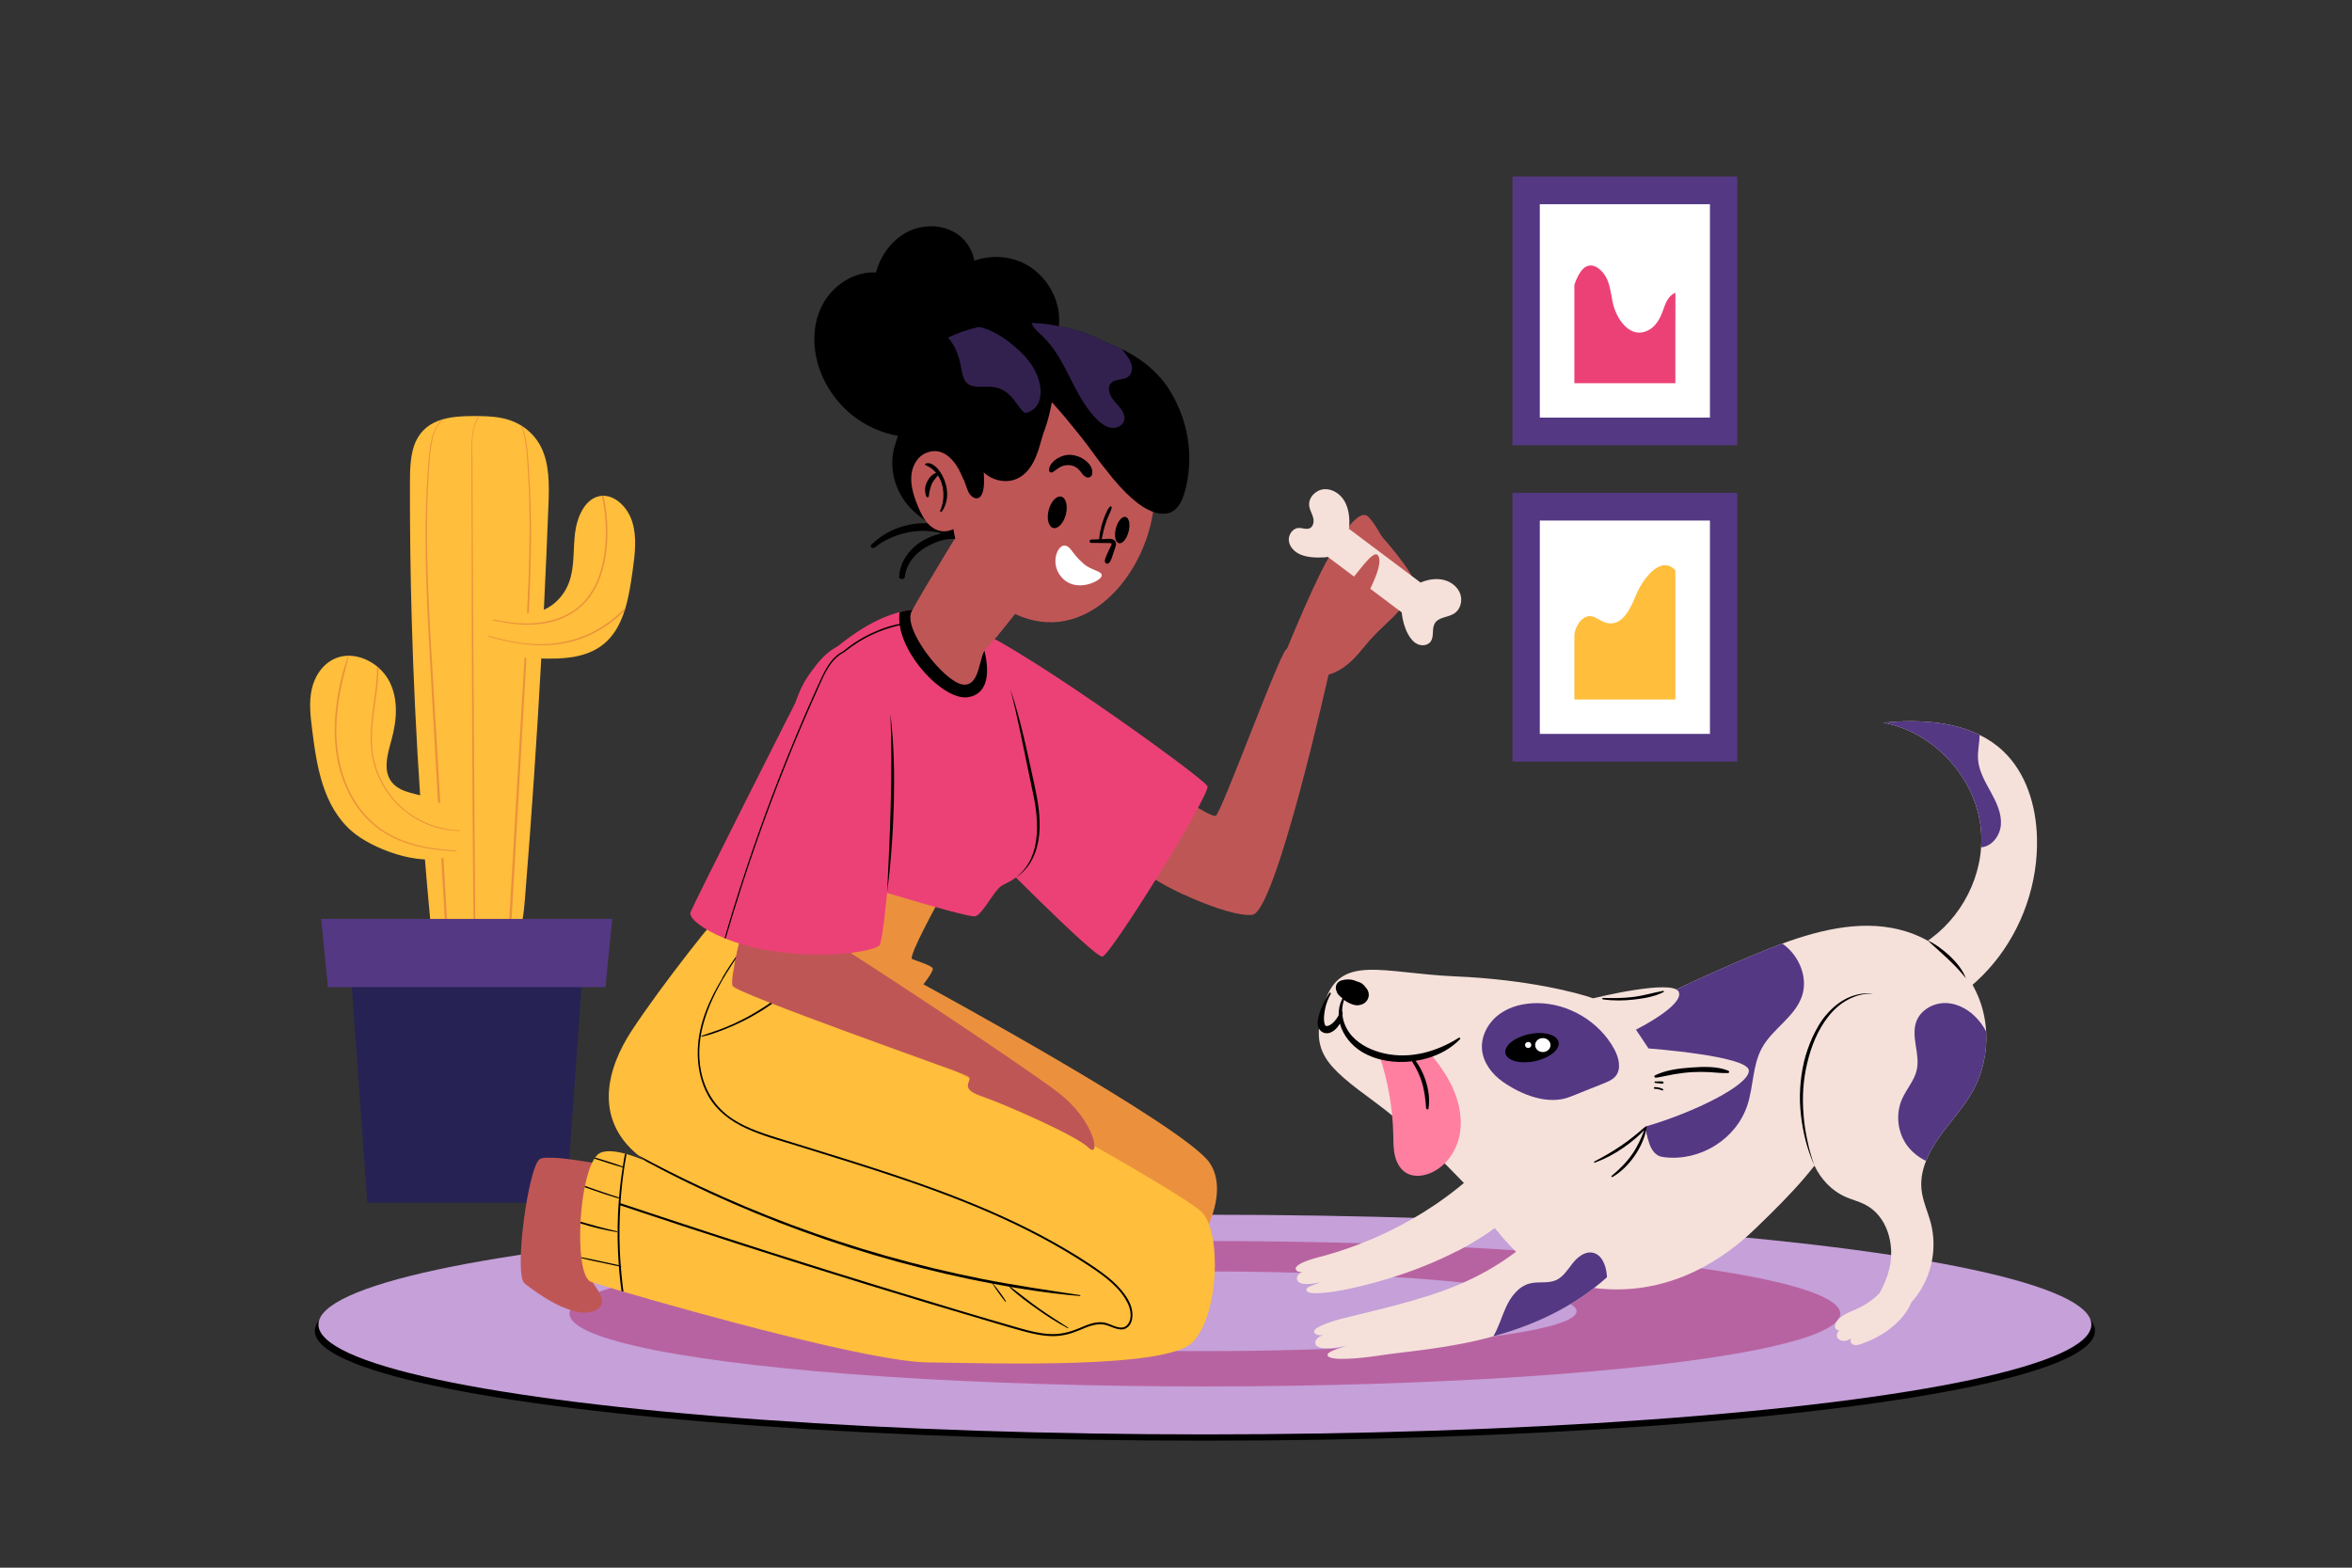 <?xml version="1.0" encoding="utf-8"?>
<!-- Generator: Adobe Illustrator 27.5.0, SVG Export Plug-In . SVG Version: 6.00 Build 0)  -->
<svg version="1.1" xmlns="http://www.w3.org/2000/svg" xmlns:xlink="http://www.w3.org/1999/xlink" x="0px" y="0px"
	 viewBox="0 0 750 500" style="enable-background:new 0 0 750 500;" xml:space="preserve">
<rect x="0" y="0" width="750" height="500" fill="#333333" stroke="none"/>
<g id="BACKGROUND">
</g>
<g id="OBJECTS">
	<g>
		<ellipse cx="384.217" cy="424.457" rx="283.828" ry="35.03"/>
		<ellipse style="fill:#C5A0D9;" cx="384.217" cy="422.457" rx="282.673" ry="35.03"/>
		<ellipse style="fill:#B863A1;" cx="384.217" cy="419.004" rx="202.606" ry="23.189"/>
		<ellipse style="fill:#C5A0D9;" cx="384.217" cy="418.222" rx="118.533" ry="12.706"/>
	</g>
	<g>
		<g>
			<rect x="482.29" y="56.295" style="fill:#543884;" width="71.693" height="85.732"/>
			<rect x="491.011" y="65.138" style="fill:#FFFFFF;" width="54.252" height="68.045"/>
			<path style="fill:#EC4176;" d="M533.958,93.501c-1.035,0.48-1.834,1.401-2.392,2.406c-0.61,1.099-0.976,2.313-1.417,3.49
				c-0.882,2.349-2.207,4.708-4.426,5.88c-6.035,3.188-10.434-3.819-11.461-8.795c-0.486-2.355-0.742-4.782-1.634-7.015
				c-1.424-3.563-5.558-7.07-8.528-2.898c-0.911,1.28-1.549,2.765-2.067,4.276v31.374h32.211c0-9.614-0.022-19.228,0.012-28.842
				C534.153,93.415,534.054,93.456,533.958,93.501z"/>
		</g>
		<g>
			<rect x="482.29" y="157.179" style="fill:#543884;" width="71.693" height="85.732"/>
			<rect x="491.011" y="166.023" style="fill:#FFFFFF;" width="54.252" height="68.045"/>
			<path style="fill:#FFBE3B;" d="M533.994,181.652c-4.936-4.775-10.654,4.158-12.131,7.72c-1.79,4.316-4.614,11.488-10.679,8.91
				c-1.468-0.624-2.789-1.841-4.383-1.771c-2.671,0.118-4.77,3.837-4.77,6.244c0,0.001,0,20.35,0,20.35h32.211V181.91
				C534.16,181.825,534.081,181.736,533.994,181.652z"/>
		</g>
	</g>
	<g>
		<g>
			<path style="fill:#FFBE3B;" d="M174.898,160.88c-0.41,10.69-0.88,21.37-1.4,32.05c-0.27,5.42-0.55,10.84-0.85,16.25
				c-1.41,25.85-3.16,51.64-5.24,77.35c-0.17,2.15-0.39,4.39-0.74,6.56c-0.69,4.37-1.88,8.49-4.22,11.19
				c-0.22,0.26-0.46,0.51-0.71,0.74c-0.38,0.36-0.78,0.68-1.21,0.96c-1.81,1.2-5.25,1.84-8.88,1.8c-0.16,0-0.33-0.01-0.5-0.01
				c-2.76-0.08-5.59-0.54-7.86-1.45c-0.24-0.09-0.47-0.19-0.69-0.29c-1-0.46-1.86-1.02-2.52-1.67c-2.66-2.61-2.63-7.43-2.92-11.27
				c-0.02-0.26-0.04-0.51-0.06-0.75c-0.57-6.07-1.11-12.16-1.6-18.23c-0.03-0.3-0.06-0.59-0.08-0.89
				c-0.53-6.52-1.01-13.05-1.45-19.57c-1.27-18.8-2.16-37.61-2.69-56.39c-0.41-14.38-0.59-28.74-0.56-43.08
				c0.01-4.71,0.1-9.65,1.94-13.53c1.76-3.7,4.67-5.7,8.02-6.76c0.16-0.05,0.3-0.1,0.46-0.14h0.01c3.1-0.9,6.53-1.05,9.72-1.05
				c0.59,0,1.17,0,1.76,0.01h0.31c3.23,0.04,6.47,0.24,9.64,1.31c1.17,0.4,2.34,0.93,3.45,1.6c0.11,0.06,0.22,0.13,0.33,0.2
				c2.43,1.53,4.61,3.72,6.1,6.63C175.247,147.89,175.138,154.64,174.898,160.88z"/>
			<g>
				<path style="fill:#EB913D;" d="M151.638,305.53c0,0.75,0.01,1.5,0.01,2.25c-0.16,0-0.33-0.01-0.5-0.01
					c-0.06-4.89-0.11-9.79-0.16-14.68c-0.04-4.22-0.08-8.45-0.12-12.67c-0.13-13.24-0.21-26.47-0.27-39.71
					c-0.06-13.24-0.11-26.48-0.15-39.72c-0.03-13.17-0.05-26.34-0.06-39.51c-0.01-6.58-0.08-13.16,0-19.73
					c0.03-2.99,0.49-6.62,2.24-9.04h0.31c-0.9,1.18-1.51,2.65-1.84,4.13c-0.76,3.42-0.44,7.13-0.43,10.62
					c0.02,7.27,0.04,14.53,0.07,21.8c0.04,9.94,0.09,19.89,0.15,29.83v0.01c0.01,0.95,0.01,1.9,0.02,2.85v0.01
					c0.09,15.06,0.2,30.12,0.3,45.17c0.09,12.98,0.19,25.96,0.28,38.94c0.02,2.34,0.04,4.68,0.06,7.02
					C151.578,297.23,151.608,301.38,151.638,305.53z"/>
				<path style="fill:#EB913D;" d="M168.678,194.45c-0.12,2.5-0.25,5-0.38,7.5c-0.13,2.38-0.25,4.75-0.39,7.13
					c-0.63,11.57-1.3,23.13-1.96,34.69c-0.79,13.9-1.57,27.79-2.38,41.68c-0.15,2.55-0.3,5.1-0.45,7.64
					c-0.23,3.73-0.45,7.46-0.67,11.19c-0.22,0.26-0.46,0.51-0.71,0.74c0.21-3.98,0.44-7.96,0.67-11.93
					c0.22-3.86,0.44-7.71,0.66-11.57c0.76-13.57,1.57-27.13,2.37-40.7c0.61-10.59,1.27-21.17,1.87-31.75
					c0.18-3.03,0.35-6.05,0.51-9.07c0.1-1.82,0.2-3.65,0.29-5.47c0.58-11.65,0.96-23.33,0.65-35c-0.09-3.39-0.24-6.77-0.46-10.15
					c-0.2-3.12-0.36-6.29-0.93-9.36c-0.29-1.5-0.7-3.02-1.34-4.4c0.11,0.06,0.22,0.13,0.33,0.2c0.7,1.57,1.17,3.28,1.44,4.93
					c0.5,3.03,0.68,6.14,0.88,9.22c0.23,3.44,0.39,6.89,0.5,10.34C169.518,171.7,169.208,183.08,168.678,194.45z"/>
				<path style="fill:#EB913D;" d="M143.288,306.32c-0.24-0.09-0.47-0.19-0.69-0.29c-0.26-4.31-0.52-8.63-0.77-12.94
					c-0.12-2.11-0.25-4.21-0.37-6.32c-0.26-4.34-0.51-8.67-0.76-13.01c-0.34-6-0.68-11.99-1.03-17.99l-0.6-10.68
					c-0.79-13.94-1.61-27.88-2.35-41.82c-0.73-13.87-1.29-27.76-0.87-41.65c0.1-3.45,0.26-6.89,0.49-10.34
					c0.21-3.07,0.38-6.18,0.88-9.22c0.48-2.91,1.56-6,3.46-8.17c0.16-0.05,0.3-0.1,0.46-0.14c-1.98,1.98-2.96,4.8-3.48,7.58
					c-0.58,3.08-0.73,6.25-0.94,9.37c-0.22,3.38-0.37,6.76-0.46,10.14c-0.35,13.5,0.2,27,0.94,40.48
					c0.75,13.61,1.6,27.21,2.39,40.82c0.27,4.71,0.55,9.43,0.83,14.15c0.34,5.76,0.67,11.53,1,17.3c0.18,3.08,0.36,6.17,0.53,9.25
					c0.19,3.42,0.39,6.83,0.58,10.25C142.788,297.5,143.048,301.91,143.288,306.32z"/>
			</g>
			<g>
				<path style="fill:#FFBE3B;" d="M145.698,271.25c-0.08,0.08-0.16,0.17-0.24,0.24c-0.76,0.77-1.82,1.4-3.21,1.86
					c-8.76,2.88-23.59-2.61-30.05-8.23c-9.22-8-11.22-20.74-12.66-32.4c-0.54-4.31-1.07-8.72-0.12-12.95
					c0.95-4.23,3.66-8.34,7.92-9.94c4.34-1.64,9.28-0.21,12.91,2.73c0.15,0.13,0.3,0.25,0.44,0.38c1.42,1.24,2.61,2.71,3.44,4.32
					c2.99,5.76,2.4,12.56,0.71,18.72c-1.26,4.61-2.92,10.04,0.32,13.75c2.9,3.33,8.18,3.37,12.42,4.97c3.72,1.4,7.83,5.85,9.1,10.14
					c0.03,0.07,0.05,0.14,0.06,0.21C147.378,267.34,147.188,269.57,145.698,271.25z"/>
				<path style="fill:#EB913D;" d="M145.698,271.25c-0.08,0.08-0.16,0.17-0.24,0.24c-4.12-0.15-8.23-0.57-12.24-1.54
					c-5.62-1.36-10.97-3.85-15.21-7.83c-4.09-3.83-7.03-8.78-8.86-14.05c-2.05-5.9-2.68-12.17-2.33-18.38
					c0.39-6.86,1.81-13.85,4.13-20.31c0.05-0.13,0.24-0.08,0.2,0.05c-0.92,3.71-1.94,7.38-2.65,11.14
					c-0.72,3.78-1.18,7.63-1.25,11.49c-0.2,11.42,3.46,23.52,12.53,31.02C127.018,269.07,136.448,270.82,145.698,271.25z"/>
				<path style="fill:#EB913D;" d="M146.738,265.05c-3.58-0.06-7.15-0.77-10.48-2.12c-9-3.62-15.7-11.88-17.53-21.4
					c-1.05-5.46-0.38-11.04,0.36-16.5c0.4-2.88,0.81-5.77,1.03-8.68c0.1-1.27,0.14-2.53,0.13-3.79c0.15,0.13,0.3,0.25,0.44,0.38
					c0,1.3-0.07,2.59-0.17,3.87c-0.25,3.05-0.72,6.09-1.14,9.13c-0.74,5.44-1.32,11.02-0.1,16.44c1.05,4.63,3.26,8.98,6.36,12.57
					c5.28,6.12,13.06,9.65,21.04,9.89C146.708,264.91,146.728,264.98,146.738,265.05z"/>
			</g>
			<g>
				<path style="fill:#FFBE3B;" d="M201.728,182.07c-0.53,3.87-1.15,7.9-2.24,11.64c-0.1,0.34-0.2,0.67-0.3,1
					c-1.2,3.73-2.92,7.14-5.6,9.74c-5.95,5.79-14.7,5.81-22.64,5.53c-4.53-0.17-10.12-0.35-13.54-4.24
					c-0.78-0.88-1.33-1.79-1.64-2.67c-0.04-0.11-0.08-0.21-0.11-0.32c-0.56-1.84-0.11-3.59,1.37-4.94c0.1-0.09,0.2-0.17,0.3-0.25
					c0.34-0.28,0.72-0.54,1.14-0.77c4.12-2.25,8.75-0.57,13.03-1.66c4.48-1.13,8.35-4.84,10.03-9.6c1.7-4.8,1.22-10.18,1.81-15.3
					c0.6-5.12,2.94-10.72,7.44-11.9c0.38-0.1,0.77-0.17,1.15-0.2c0.17,0,0.34-0.01,0.5-0.01c4.01,0.03,7.79,3.86,9.17,8.27
					C203.168,171.39,202.458,176.86,201.728,182.07z"/>
				<path style="fill:#EB913D;" d="M193.688,169.37c0.02,5.42-0.7,11.01-2.8,16.03c-1.98,4.71-5.29,8.63-9.86,10.97
					c-7.55,3.87-15.94,3.27-24,1.44c0.1-0.09,0.2-0.17,0.3-0.25c3.44,0.76,6.92,1.28,10.46,1.3c5.04,0.02,10.23-1.06,14.55-3.75
					c4.4-2.76,7.29-7.13,8.89-12.01c1.69-5.12,2.15-10.66,1.91-16.02c-0.14-3.03-0.55-6.01-1.21-8.95c0.17,0,0.34-0.01,0.5-0.01
					C193.268,161.81,193.668,165.62,193.688,169.37z"/>
				<path style="fill:#EB913D;" d="M199.488,193.71c-0.1,0.34-0.2,0.67-0.3,1c-4,4.06-8.88,7.24-14.35,9.14
					c-9.61,3.35-19.52,1.9-29.07-0.78c-0.04-0.11-0.08-0.21-0.11-0.32c4.07,1.16,8.2,2.09,12.42,2.51
					c6.22,0.61,12.46-0.09,18.26-2.47C191.298,200.75,195.798,197.61,199.488,193.71z"/>
			</g>
		</g>
		<g>
			<polygon style="fill:#262254;" points="185.602,312.658 112.038,312.658 117.124,383.586 180.516,383.586 			"/>
			<polygon style="fill:#543884;" points="193.067,314.843 104.573,314.843 102.423,293.088 195.217,293.088 			"/>
		</g>
	</g>
	<g>
		<path style="fill:#BF5656;" d="M201.424,373.284c0,0-25.621-5.649-29.252-3.631s-8.473,36.918-4.842,39.742
			c3.631,2.824,15.332,11.499,22.191,8.675c6.859-2.824-2.824-9.885-2.623-13.516c0.202-3.631,12.104-1.21,12.104-1.21
			S206.468,374.293,201.424,373.284z"/>
		<g>
			<path style="fill:#BF5656;" d="M378.53,255.64c1.126,0.329,7.486,4.882,9.113,4.556c1.627-0.325,19.853-50.446,22.457-53.05
				s13.669,7.486,13.669,7.486s-16.924,76.158-24.41,77.134c-7.486,0.976-31.57-9.764-37.103-15.948
				C356.724,269.635,370.719,253.362,378.53,255.64z"/>
			<path style="fill:#BF5656;" d="M377.634,283.917c0.349-6.354,1.226-12.701,1.918-19.025c0.266-2.428,0.521-5.326,1.3-7.961
				c-1.087-0.66-1.967-1.187-2.323-1.291c-7.811-2.278-21.806,13.995-16.273,20.179c2.461,2.751,8.595,6.402,15.304,9.523
				C377.583,284.861,377.609,284.384,377.634,283.917z"/>
		</g>
		<path style="fill:#EC4176;" d="M313.437,269.309c0,0,35.475,36.126,38.079,35.801c2.604-0.326,34.499-51.749,33.522-54.352
			c-0.976-2.604-68.021-50.772-77.134-50.772C298.792,199.986,281.867,234.485,313.437,269.309z"/>
		<path style="fill:#EB913D;" d="M299.825,286.486c0,0-10.446,18.802-8.953,19.399c1.492,0.597,6.267,2.089,6.566,2.984
			c0.298,0.895-2.984,5.074-2.984,5.074s83.566,45.364,91.326,57.004c7.76,11.639-6.267,32.233-11.341,34.322
			c-5.074,2.089-152.508-47.752-148.628-74.016c3.88-26.264,25.667-71.628,38.201-66.256
			C276.546,270.37,303.407,279.323,299.825,286.486z"/>
		<g>
			<path style="fill:#EC4176;" d="M319.14,282.68c-2.39,1.79-5.67,8.66-8.06,9.55c-2.39,0.9-50.44-14.32-50.44-14.32
				s-21.19-46.56,1.49-67.45c9.69-8.92,17.79-13.43,24.73-15.23c8.73-2.27,15.63-0.26,21.52,2.68c0.41,0.19,0.81,0.4,1.21,0.61
				c10.74,5.67,14.92,29.25,20.29,54.32S321.53,280.89,319.14,282.68z"/>
			<path d="M308.55,222.38c-7.66,1.03-21.57-13.59-21.8-24.96c-0.02-0.8,0.02-1.53,0.11-2.19c8.73-2.27,15.63-0.26,21.52,2.68
				c2.34,2.3,4.12,4.8,4.83,7.09C316.31,215.01,314.75,221.55,308.55,222.38z"/>
			<path d="M323.956,279.884c2.06-1.644,3.779-3.712,4.809-6.109c1.09-2.365,1.654-4.944,1.835-7.539
				c0.17-2.599,0.056-5.214-0.248-7.809c-0.325-2.6-0.865-5.15-1.439-7.734l-3.212-15.494c-0.531-2.582-1.088-5.159-1.681-7.727
				c-0.561-2.576-1.198-5.134-1.848-7.693c1.714,4.997,3.044,10.118,4.28,15.251c1.233,5.135,2.303,10.304,3.438,15.455
				c0.54,2.571,1.065,5.195,1.364,7.837c0.265,2.645,0.404,5.324,0.108,7.985c-0.28,2.654-0.945,5.295-2.16,7.683
				c-0.28,0.608-0.675,1.154-1.017,1.725c-0.405,0.531-0.78,1.083-1.241,1.566C326.067,278.279,325.057,279.155,323.956,279.884z"/>
		</g>
		<g>
			<path style="fill:#BF5656;" d="M327.642,190.652c0,0-10.958,14.22-13.273,16.339c-2.315,2.119-1.679,12.268-7.511,11.312
				c-5.831-0.956-19.069-17.661-16.155-23.325c2.914-5.664,19.724-32.94,19.724-32.94S334.535,166.877,327.642,190.652z"/>
			<path style="fill:#BF5656;" d="M309.807,163.077c-0.195,0.866-0.39,1.731-0.597,2.596c-0.667,2.788-1.111,5.633-1.36,8.488
				c-0.413,4.75-0.733,9.825,0.364,14.317c0.911,3.728,2.678,7.367,5.013,10.199c1.42,1.722,2.906,3.175,4.533,4.456
				c4.054-4.917,9.882-12.481,9.882-12.481c6.894-23.775-17.215-28.614-17.215-28.614S310.203,162.412,309.807,163.077z"/>
			<path d="M312.995,127.992c6.408-1.535,12.601-4.439,17.286-9.072c4.684-4.634,7.729-11.112,7.446-17.695
				c-0.318-7.397-5.056-14.433-11.79-17.51c-6.734-3.077-15.155-2.052-20.954,2.549c-1.839,1.459-3.519,4.015-2.26,5.996
				c0.858,1.35,2.82,1.675,4.281,1.022c1.46-0.652,2.461-2.055,3.078-3.53c2.162-5.165,0.002-11.608-4.531-14.896
				c-4.533-3.287-10.932-3.483-15.953-1.004c-5.021,2.479-8.645,7.361-10.192,12.743c-0.546,1.9-0.835,4.016,0.024,5.796
				c0.86,1.78,3.247,2.912,4.91,1.844c1.644-1.056,1.629-3.671,0.369-5.164c-1.26-1.493-3.321-2.049-5.271-2.169
				c-7.184-0.44-14.141,4.244-17.366,10.679c-3.225,6.435-3.015,14.251-0.443,20.973c2.479,6.478,7.082,12.124,12.929,15.856
				c5.847,3.732,12.906,5.53,19.826,5.051c5.06-0.351,10.58-3.232,13.897-7.069C309.344,131.164,311.415,128.37,312.995,127.992z"/>
			<path d="M357.51,120.98c-0.5,2.11-1.39,4.33-2.49,6.57c-1.18,2.44-2.59,4.91-3.98,7.32c-1.49,2.59-2.95,5.09-4.07,7.39v0.01
				c-0.03,0.06-0.06,0.13-0.09,0.19c-2.95,6.17-7.33,11.82-12.76,16.58c-7.96,6.97-18.44,12.99-30.25,12.84
				c-2.71-0.03-5.38,0.93-7.66,2.1c-4.24,2.19-7.27,5.81-7.7,10.1c-0.08,0.87-1.83,0.77-1.8-0.1c0.2-4.73,3.29-9.13,7.88-11.73
				c1.76-0.99,3.73-1.7,5.77-2.17c-2.26-0.57-4.62-0.84-6.97-0.75c-5.23,0.22-10.59,2.18-14.4,5.25c-0.7,0.56-1.8-0.2-1.15-0.84
				c3.93-3.86,9.14-6.28,15.11-6.8c1.21-0.1,2.44-0.1,3.67-0.04c-2.85-1.59-5.36-3.63-7.31-6.02c-4.27-5.24-5.8-12.05-4.1-18.28
				c0.58-2.13,1.51-4.2,1.65-6.39c0.11-1.82-0.34-3.63-0.51-5.45c-0.8-8.64,5.16-17.09,13.58-21.9c0.23-0.13,0.46-0.26,0.7-0.37
				c3.56-1.95,7.48-3.31,11.57-4.21c5.41-1.19,11.12-1.56,16.71-1.32h0.04c6.72,0.28,17.09,2.29,23.62,6.23l0.01,0.01
				c0.67,0.4,1.3,0.82,1.88,1.27C357.97,113.16,358.49,116.86,357.51,120.98z"/>
			<path style="fill:#BF5656;" d="M304.531,145.4c-3.717,22.089,0.557,40.181,17.045,49.358
				c22.396,12.466,42.297-8.687,46.014-30.776c3.717-22.089-1.929-44.721-23.625-49.813
				C322.269,109.078,308.247,123.311,304.531,145.4z"/>
			<path d="M378.36,154.57c-0.82,3.82-2.35,9.18-7.19,9.29c-3.78,0.08-7.4-2.44-10.1-4.81c-3.04-2.65-5.74-5.74-8.22-9
				c-0.44-0.51-0.86-1.05-1.28-1.59c-0.98-1.25-1.95-2.53-2.87-3.83c-0.56-0.79-1.14-1.58-1.73-2.36v-0.01
				c-1.23-1.64-2.5-3.24-3.8-4.83c-1.97-2.42-3.9-4.85-5.99-7.17c-0.58-0.65-1.17-1.31-1.76-1.98c-0.24,1.27-0.5,2.54-0.81,3.81
				c-0.49,2.01-1.11,4.04-1.87,6.04c-0.35,1.15-0.71,2.28-1.02,3.43c-1.46,5.37-3.91,10.44-9.01,11.66
				c-2.74,0.66-6.5-0.09-9.02-2.57c0.15,2.32,0.23,5.01-0.51,6.82c-0.35,0.87-1.09,1.76-2.32,1.39c-0.62-0.19-1.21-0.68-1.6-1.21
				c-0.39-0.52-0.63-1.09-0.84-1.65c-0.35-0.9-0.67-1.81-0.97-2.72c-2.52-4.41-6.38-8.2-6.41-13.62c-0.03-3.98,1.62-7.64,3.74-10.99
				c1.09-1.71,2.29-3.33,3.46-4.88c3.51-4.64,7.52-8.88,12.33-12.18c0.8-0.55,1.61-1.06,2.45-1.53c2.77-1.57,5.75-2.72,8.86-3.39
				c1.51-0.33,3.05-0.55,4.6-0.64c3.78-0.22,7.83,0.85,11.49,1.76c0.92,0.23,1.83,0.48,2.73,0.76c0.63,0.19,1.25,0.4,1.87,0.62
				l0.01,0.01c1.73,0.6,3.44,1.31,5.1,2.12c4.07,1.96,7.85,4.53,11,7.73c1.68,1.71,3.18,3.6,4.44,5.67
				C378.58,133.68,380.57,144.27,378.36,154.57z"/>
			<g>
				<path d="M339.872,164.103c-0.703,2.723-2.481,4.649-3.99,4.298c-1.532-0.356-2.206-2.915-1.483-5.712
					c0.722-2.797,2.551-4.71,4.064-4.279C339.953,158.834,340.575,161.38,339.872,164.103z"/>
				<path d="M359.88,169.581c-0.591,2.287-1.967,3.933-3.086,3.673c-1.134-0.264-1.574-2.378-0.969-4.721
					c0.605-2.342,2.014-3.98,3.134-3.661C360.064,165.188,360.47,167.294,359.88,169.581z"/>
			</g>
			<path d="M355.446,172.406c-0.818-0.804-2.243-0.532-3.264-0.49c-0.288,0.012-0.577,0.024-0.865,0.036
				c0.321-1.624,0.675-3.248,1.182-4.823c0.285-0.886,0.61-1.761,0.981-2.615c0.368-0.848,0.829-1.656,1.028-2.563
				c0.074-0.336-0.34-0.62-0.6-0.349c-0.679,0.708-1.04,1.6-1.414,2.496c-0.364,0.873-0.688,1.761-0.968,2.665
				c-0.53,1.708-0.902,3.444-1.029,5.224c-0.844,0.035-1.687,0.071-2.53,0.106c-0.678,0.028-0.685,1.053,0,1.058
				c1.215,0.009,2.43,0.019,3.645,0.029c0.596,0.005,1.191,0.008,1.787,0.014c0.295,0.003,0.811-0.033,1.043,0.174
				c0.045,0.04,0.043,0.044,0.034,0.147c-0.022,0.252-0.197,0.526-0.301,0.748c-0.248,0.529-0.495,1.057-0.743,1.586
				c-0.272,0.58-0.573,1.154-0.785,1.758c-0.213,0.606-0.537,1.264-0.159,1.875c0.147,0.237,0.432,0.359,0.704,0.287
				c0.773-0.206,1.046-1.127,1.313-1.794c0.243-0.606,0.42-1.245,0.624-1.865c0.216-0.657,0.449-1.311,0.653-1.973
				C355.966,173.531,355.919,172.871,355.446,172.406z"/>
			<path style="fill:#FFFFFF;" d="M339.665,174.021c-2.526-0.505-5.236,6.323-0.593,10.67c4.643,4.347,12.152,0.494,12.25-1.087
				c0.099-1.581-3.106-1.471-5.829-3.853C341.542,176.294,341.641,174.417,339.665,174.021z"/>
			<path d="M347.738,148.6c-0.464-0.758-1.167-1.376-1.868-1.906c-1.254-0.948-2.744-1.486-4.306-1.614
				c-1.552-0.128-3.143,0.336-4.453,1.163c-1.281,0.809-2.545,2.094-2.623,3.692c-0.029,0.589,0.679,0.963,1.166,0.669
				c0.941-0.569,1.737-1.34,2.753-1.804c0.863-0.394,1.941-0.525,2.82-0.426c0.02,0.008,0.311,0.056,0.305,0.054
				c0.136,0.029,0.271,0.064,0.405,0.102c0.134,0.039,0.266,0.085,0.398,0.129c0.043,0.014,0.069,0.022,0.088,0.028
				c0.004,0.003,0.014,0.009,0.043,0.023c0.252,0.121,0.497,0.252,0.733,0.402c0.097,0.061,0.191,0.127,0.284,0.192
				c0.029,0.023,0.118,0.09,0.165,0.131c0.211,0.183,0.411,0.378,0.599,0.586c0.078,0.086,0.153,0.175,0.226,0.266
				c0.054,0.076,0.19,0.26,0.202,0.275c0.099,0.129,0.203,0.255,0.303,0.384c0.049,0.068,0.192,0.262,0.203,0.277
				c0.179,0.233,0.352,0.391,0.586,0.57c0.038,0.029,0.35,0.269,0.152,0.114c0.403,0.317,0.83,0.501,1.352,0.357
				c0.43-0.118,0.894-0.508,0.971-0.971C348.408,150.297,348.269,149.469,347.738,148.6z"/>
			<g>
				<path style="fill:#BF5656;" d="M308.048,156.517c0.466,3.259,0.536,6.682-0.992,9.389c-1.528,2.707-5.074,4.407-8.318,3.104
					c-2.948-1.185-4.654-4.272-5.855-7.12c-1.35-3.202-2.466-6.57-2.296-9.852c0.17-3.282,1.849-6.477,4.91-7.654
					C302.727,141.604,307.265,151.04,308.048,156.517z"/>
				<path d="M295.628,153.65c0.326-0.669,0.759-1.318,1.287-1.843c0.259-0.258,0.589-0.465,0.901-0.662
					c0.247-0.156,0.455-0.251,0.705-0.289c-0.86-1.055-1.966-1.929-3.36-2.495c-0.208-0.084-0.271-0.364-0.075-0.458
					c1.449-0.695,3.147,0.647,4.099,1.807c1.086,1.323,1.864,2.884,2.328,4.454c0.944,3.196,0.632,6.478-1.181,8.995
					c-0.209,0.29-0.684-0.017-0.528-0.337c1.503-3.103,1.471-7.83-0.715-11.185c-0.008,0.015-0.011,0.032-0.02,0.046
					c-0.086,0.138-0.237,0.247-0.348,0.364c-0.208,0.219-0.38,0.46-0.563,0.699c-0.413,0.538-0.802,1.077-1.075,1.707
					c-0.249,0.576-0.399,1.21-0.561,1.821c-0.168,0.632-0.286,1.318-0.335,1.982c-0.033,0.448-0.67,0.511-0.841,0.034
					c-0.284-0.792-0.403-1.551-0.363-2.352C295.024,155.105,295.275,154.374,295.628,153.65z"/>
			</g>
			<path style="opacity:0.6;fill:#543884;" d="M303.976,109.946c0.934,1.556,1.553,3.308,2.021,5.054
				c0.488,1.818,0.605,3.745,1.283,5.511c0.506,1.318,1.38,2.266,2.972,2.625c2.251,0.508,4.659-0.03,6.948,0.37
				c3.444,0.602,5.416,2.928,7.327,5.628c0.66,0.932,1.349,1.887,2.279,2.568c1.576-0.147,3.09-1.159,3.945-2.533
				c1.12-1.8,1.26-4.06,0.91-6.15c-0.66-4.01-2.99-7.6-5.89-10.45c-0.86-0.84-1.78-1.68-2.75-2.49c-3.22-2.68-7.01-5.02-10.82-5.8
				c-3.472,0.764-6.807,1.885-9.918,3.392C302.915,108.373,303.487,109.132,303.976,109.946z"/>
			<path style="opacity:0.6;fill:#543884;" d="M359.78,120.14c-0.64,0.5-1.45,0.69-2.27,0.84c-1.17,0.21-2.37,0.34-3.18,1.16
				c-1.41,1.43-0.58,3.7,0.69,5.41c0.22,0.28,0.44,0.55,0.67,0.8c1.6,1.72,3.53,3.92,2.65,6.1c-0.63,1.56-2.56,2.27-4.21,1.97
				c-1.15-0.22-2.17-0.81-3.09-1.55c-0.4-0.31-0.79-0.65-1.15-1.01c-4.99-4.88-7.6-11.62-10.95-17.74
				c-1.76-3.22-3.84-6.31-6.48-8.88c-0.19-0.19-0.39-0.37-0.58-0.55c-1.2-1.14-2.42-2.26-2.97-3.73h0.04
				c6.72,0.28,17.09,2.29,23.62,6.23l0.01,0.01c1.73,0.6,3.44,1.31,5.1,2.12c0.35,0.42,0.69,0.85,1.02,1.28
				c0.87,1.12,1.75,2.29,2.11,3.66C361.17,117.63,360.9,119.27,359.78,120.14z"/>
		</g>
		<g>
			<path style="fill:#FFBE3B;" d="M380.11,428.25c-8.66,8.36-62.68,6.57-84.46,6.27c-17.69-0.24-73.33-15.63-96.85-22.53
				c-0.21-0.06-0.41-0.12-0.61-0.18c-5.12-1.51-8.61-2.58-9.69-2.96c-1.58-0.55-2.6-3.49-3.11-7.57c-0.01-0.1-0.03-0.2-0.04-0.3
				c-0.36-3.14-0.44-6.92-0.26-10.79c0-0.18,0.01-0.36,0.02-0.54c0.21-3.78,0.66-7.61,1.33-11.01c0.03-0.14,0.06-0.29,0.09-0.43
				c0.75-3.65,1.76-6.75,3.02-8.67c0.07-0.13,0.15-0.24,0.23-0.35c0.53-0.74,1.1-1.27,1.71-1.53c1.87-0.81,4.7-0.54,7.83,0.29
				c0.15,0.04,0.3,0.08,0.46,0.13c1.78,0.5,3.65,1.17,5.48,1.91c0.23,0.09,0.45,0.18,0.67,0.28c-0.86-0.59-1.67-1.19-2.42-1.81
				c-14.41-11.77-9.82-27.88-2.17-39.59c9.55-14.63,28.94-39.06,29.84-38.8c4.48,1.29,8.44,2.87,11.93,4.65
				c0.15,0.07,0.3,0.15,0.45,0.22c7.12,3.68,12.28,8.15,16,12.49c0.13,0.15,0.25,0.29,0.37,0.44c7.4,8.87,8.86,17.12,8.86,17.12
				c29.84,11.04,107.74,55.21,114.3,61.48C389.66,392.73,388.76,419.89,380.11,428.25z"/>
			<g>
				<path d="M340.42,412.99c-6.08-0.63-12.14-1.5-18.17-2.53c3.02,2.2,5.87,4.61,8.93,6.76c3.08,2.16,6.25,4.17,9.41,6.2
					c0.12,0.08,0.01,0.27-0.12,0.2c-3.36-1.77-6.54-3.83-9.64-6.02c-3.02-2.14-6.14-4.35-8.8-6.93c-0.08-0.08-0.03-0.2,0.05-0.24
					c-1.81-0.31-3.61-0.65-5.41-0.99c0.67,0.79,1.32,1.59,1.93,2.43c0.76,1.02,1.53,2.04,2.18,3.14c0.06,0.11-0.1,0.24-0.19,0.14
					c-0.83-0.93-1.54-1.96-2.28-2.97c-0.65-0.9-1.25-1.82-1.83-2.77c-2.41-0.45-4.81-0.93-7.21-1.43
					c-10.36-2.17-20.63-4.76-30.77-7.77c-10.19-3.02-20.26-6.47-30.17-10.32c-9.8-3.81-19.46-8.02-28.92-12.62
					c-1.33-0.65-2.65-1.3-3.97-1.97c-3-1.5-5.98-3.04-8.93-4.64c-0.42-0.21-0.84-0.43-1.25-0.67c0.23,0.09,0.45,0.18,0.67,0.28
					c-0.86-0.59-1.67-1.19-2.42-1.81c6.47,3.49,13.02,6.81,19.68,9.92c9.6,4.49,19.37,8.61,29.3,12.31
					c9.88,3.69,19.9,6.97,30.03,9.84c10.14,2.88,20.4,5.35,30.73,7.39c10.34,2.04,20.74,3.55,31.15,5.14
					c0.17,0.03,0.13,0.31-0.04,0.29C343.05,413.25,341.74,413.13,340.42,412.99z"/>
				<path d="M359.81,423.09c-1.96,1.91-4.51,0.39-6.62-0.34c-3.06-1.07-6.06,0.27-8.86,1.46c-2.86,1.2-5.67,1.98-8.8,1.93
					c-3.21-0.06-6.37-0.77-9.46-1.62c-3.3-0.9-6.58-1.9-9.87-2.86c-13.23-3.89-26.44-7.86-39.63-11.92
					c-13.24-4.07-26.45-8.22-39.63-12.46c-13.07-4.19-26.11-8.48-39.12-12.84c-0.3,4.77-0.37,9.55-0.18,14.33
					c0.07,1.65,0.18,3.29,0.3,4.93c0.05,0.02,0.09,0.03,0.13,0.04c0.11,0.04,0.1,0.23-0.03,0.22c-0.03,0-0.05-0.01-0.08-0.01
					c0.14,1.78,0.31,3.57,0.51,5.35c0.1,0.9,0.21,1.79,0.33,2.69c-0.21-0.06-0.41-0.12-0.61-0.18c-0.16-1.15-0.3-2.31-0.43-3.47
					c-0.17-1.48-0.29-2.98-0.41-4.47c-0.92-0.14-1.85-0.38-2.76-0.57c-1.13-0.24-2.26-0.48-3.4-0.72c-1.93-0.4-3.88-0.82-5.8-1.3
					c-0.01-0.1-0.03-0.2-0.04-0.3c1.95,0.35,3.89,0.77,5.83,1.19c1.17,0.26,2.34,0.51,3.51,0.77c0.87,0.19,1.77,0.34,2.63,0.58
					c-0.41-5.54-0.49-11.09-0.24-16.63c0.05-0.94,0.11-1.87,0.17-2.8c-0.02-0.08-0.01-0.16,0.02-0.23c0.04-0.55,0.08-1.1,0.12-1.64
					c-0.8-0.14-1.6-0.43-2.37-0.67c-0.84-0.26-1.68-0.52-2.52-0.8c-1.71-0.56-3.41-1.15-5.1-1.76c-0.32-0.12-0.64-0.23-0.96-0.35
					c0.03-0.14,0.06-0.29,0.09-0.43c0.36,0.14,0.73,0.28,1.09,0.41c1.7,0.61,3.4,1.2,5.11,1.77c0.83,0.28,1.67,0.56,2.5,0.83
					c0.72,0.23,1.48,0.43,2.18,0.74c0.16-1.91,0.35-3.82,0.59-5.72c0.17-1.3,0.35-2.6,0.56-3.9c-3.03-0.84-6.02-1.84-9.01-2.8
					c0.07-0.13,0.15-0.24,0.23-0.35c2.95,0.92,5.92,1.8,8.82,2.85c0.05-0.28,0.09-0.57,0.14-0.86c0.18-1.07,0.35-2.15,0.58-3.23
					c0.15,0.04,0.3,0.08,0.46,0.13c-0.19,1.16-0.41,2.32-0.59,3.48c-0.03,0.23-0.06,0.45-0.1,0.68c0.05,0.07,0.04,0.16-0.03,0.2
					c-0.25,1.74-0.49,3.48-0.68,5.23c-0.22,2.03-0.39,4.05-0.53,6.08c3.08,1.03,6.15,2.05,9.23,3.07
					c13.04,4.33,26.11,8.58,39.2,12.75c13.1,4.16,26.22,8.25,39.36,12.26c13.12,4,26.25,7.99,39.43,11.75
					c3.17,0.91,6.41,1.74,9.72,1.9c3.28,0.16,6.24-0.56,9.24-1.82c2.52-1.06,5.22-2.3,8.02-1.85c2.37,0.39,5.83,3.16,7.72,0.39
					c1.27-1.86,0.77-4.58-0.14-6.47c-1.22-2.54-3.06-4.7-5.14-6.58c-2.13-1.94-4.51-3.59-6.9-5.18c-2.54-1.69-5.12-3.32-7.74-4.87
					c-10.57-6.28-21.74-11.49-33.16-16.02c-11.43-4.54-23.12-8.43-34.85-12.13c-5.85-1.85-11.71-3.65-17.57-5.47
					c-5.47-1.69-11.07-3.19-16.29-5.58c-4.9-2.25-9.31-5.5-12.05-10.24c-2.58-4.46-3.58-9.71-3.42-14.83
					c0.26-8.37,3.62-15.92,7.89-22.96c-0.03-0.01-0.05-0.04-0.03-0.08c1.55-2.65,3.24-5.2,5.05-7.68c2.37-3.27,4.96-6.41,7.69-9.39
					c0.15,0.07,0.3,0.15,0.45,0.22c-3.44,3.74-6.62,7.69-9.59,11.83c-0.82,1.24-1.62,2.49-2.4,3.76
					c-6.07,9.96-10.85,21.68-7.46,33.43c1.57,5.45,4.92,9.97,9.69,13.05c4.86,3.13,10.49,4.79,15.96,6.49
					c11.85,3.68,23.74,7.25,35.51,11.19c11.66,3.91,23.21,8.17,34.4,13.27c5.58,2.53,11.07,5.27,16.41,8.27
					c5.25,2.95,10.46,6.09,15.32,9.65c2.22,1.63,4.35,3.41,6.12,5.52c1.54,1.84,3.03,4.05,3.45,6.45
					C361.28,419.59,361.16,421.78,359.81,423.09z"/>
				<path d="M196.68,392.97c-3.9-0.65-7.8-1.57-11.59-2.78c0-0.18,0.01-0.36,0.02-0.54c3.85,1.13,7.72,2.16,11.64,3.06
					C196.92,392.75,196.85,392.99,196.68,392.97z"/>
				<path d="M259.93,307.87c-3.21,3.66-6.77,7.01-10.62,9.99c-3.77,2.93-7.81,5.52-12.08,7.67c-2.12,1.07-4.3,2.04-6.52,2.9
					c-2.24,0.86-4.55,1.72-6.92,2.19c-0.17,0.03-0.23-0.21-0.07-0.26c2.54-0.92,5.13-1.69,7.63-2.71c2.47-1.01,4.89-2.17,7.24-3.45
					c7.91-4.31,15.03-10,20.97-16.77C259.69,307.58,259.81,307.72,259.93,307.87z"/>
			</g>
		</g>
		<g>
			<path style="fill:#BF5656;" d="M237.047,295.524c0,0-4.472,16.513-3.44,18.921c1.032,2.408,71.556,27.177,74.652,28.554
				c3.096,1.376-3.44,3.784,4.472,6.536c7.912,2.752,30.618,12.729,34.402,16.513c3.784,3.784,2.408-8.257-9.632-17.545
				c-12.041-9.288-71.212-48.163-74.308-49.539S239.111,294.492,237.047,295.524z"/>
			<path style="fill:#BF5656;" d="M238.209,308.409c7.654,1.537,15.644,0.614,23.178-1.146c3.497-0.817,6.938-1.854,10.334-3.019
				c-4.7-3.014-7.873-4.99-8.529-5.281c-3.096-1.376-24.081-4.472-26.145-3.44c0,0-1.739,6.422-2.798,11.84
				C235.543,307.784,236.862,308.139,238.209,308.409z"/>
		</g>
		<g>
			<path style="fill:#BF5656;" d="M438.158,168.392c0.392,0.271,13.747,15.068,12.425,17.448
				c-1.322,2.379-18.109-9.385-18.241-13.879C432.21,167.467,436.44,167.203,438.158,168.392z"/>
			<path style="fill:#BF5656;" d="M446.088,194.691c-1.984,2.651-7.141,6.483-11.234,11.766c-0.039,0.048-0.077,0.097-0.116,0.145
				c-4.064,5.215-8.389,8.592-13.895,9.105c-5.554,0.532-12.821-2.903-12.821-2.903s9.512-24.055,15.327-34.369
				c5.825-10.305,9.657-14.804,12.163-14.137c2.516,0.658,11.108,17.049,8.728,18.762c-1.616,1.171,0.726,4.896,1.78,7.992
				c0.01,0.029,0.019,0.058,0.029,0.087C446.523,192.572,446.717,193.859,446.088,194.691z"/>
			<path style="fill:#BF5656;" d="M446.088,194.691c-1.984,2.651-7.141,6.483-11.234,11.766c-0.039,0.048-0.077,0.097-0.116,0.145
				c-1.393,0.619-2.787,1.229-4.17,1.848c-1.258,0.561-2.787,1.103-3.938,0.339c-2.013-1.335-0.377-3.387-0.455-5.119
				c-0.087-1.916-1.48-3.696-1.693-5.68c-0.232-2.235,0.193-4.49,0.706-6.686c1.906-8.176,5.099-16.052,9.405-23.261
				c3.329,6.609,6.647,13.227,9.976,19.836c0.513,1.026,1.045,2.09,1.451,3.174c0.01,0.029,0.019,0.058,0.029,0.087
				C446.523,192.572,446.717,193.859,446.088,194.691z"/>
			<path style="fill:#F5E1DA;" d="M465.681,189.535c-0.729-2.195-2.722-3.835-4.943-4.478c-2.222-0.643-4.633-0.378-6.818,0.38
				c-0.305,0.106-0.623,0.227-0.945,0.36l-22.828-17.136c0.412-3.182-0.086-6.532-1.423-8.841c-1.327-2.291-3.867-3.991-6.507-3.793
				c-2.64,0.197-5.062,2.66-4.744,5.288c0.157,1.297,0.895,2.448,1.242,3.707c0.347,1.26,0.131,2.885-1.048,3.449
				c-1.098,0.525-2.385-0.144-3.6-0.078c-1.942,0.106-3.34,2.257-3.071,4.182c0.27,1.926,1.828,3.481,3.612,4.255
				c2.368,1.028,5.26,1.063,7.803,0.934c0.353-0.018,0.688-0.067,1.016-0.13l23.553,17.681c0.214,2.44,0.926,4.921,1.971,6.871
				c0.719,1.343,1.697,2.629,3.082,3.263c1.385,0.635,3.238,0.427,4.149-0.794c1.216-1.631,0.298-4.126,1.354-5.864
				c1.222-2.012,4.205-1.846,6.185-3.118C465.666,194.424,466.41,191.73,465.681,189.535z"/>
			<path style="fill:#BF5656;" d="M420.049,192.184c0,0,5.948-2.511,9.253-5.551c3.304-3.04,8.592-11.896,10.178-9.385
				c1.586,2.511-1.851,9.649-6.08,17.448c-4.23,7.798-6.345,12.425-12.557,13.879"/>
		</g>
		<g>
			<path style="fill:#EC4176;" d="M280.43,301.53c-2.15,2.06-17.74,4.41-34.38,1.76c-5.71-0.91-10.67-2.33-14.67-3.93
				c-0.11-0.04-0.22-0.08-0.32-0.12c-7.46-3.02-11.51-6.58-10.88-8.3c0.9-2.44,34.38-68.89,37.73-75.12
				c0.03-0.05,0.05-0.09,0.07-0.14c0.04-0.06,0.07-0.13,0.12-0.2c0,0-0.01,0,0-0.01c0-0.01,0-0.01,0-0.01
				c0.02-0.03,0.04-0.06,0.06-0.09v-0.01l0.01-0.01c1.72-3.09,6.88-10.63,14.58-10.5c0.26,0,0.53,0.01,0.8,0.04
				c0.78,0.06,1.59,0.21,2.43,0.45C290.82,209.61,282.59,299.47,280.43,301.53z"/>
			<path d="M282.898,284.442l0.659-14.172c0.19-4.722,0.399-9.443,0.477-14.167c0.158-4.722,0.193-9.445,0.187-14.169
				c0-2.362-0.029-4.724-0.088-7.086l-0.088-3.544l-0.14-3.546c0.622,4.695,0.919,9.429,1.086,14.162
				c0.165,4.735,0.122,9.473,0.042,14.207c-0.162,4.733-0.356,9.464-0.711,14.186C283.969,275.035,283.529,279.75,282.898,284.442z"
				/>
			<path d="M288.65,199.01c-0.96,0.22-1.92,0.44-2.88,0.68c-3.81,0.94-7.49,2.43-10.89,4.4c-0.45,0.26-0.89,0.53-1.33,0.8
				c-1.27,0.8-2.51,1.67-3.69,2.61c-0.34,0.27-0.65,0.53-1.03,0.73c-0.38,0.2-0.75,0.42-1.1,0.67c-0.7,0.5-1.33,1.1-1.91,1.74
				c-2.47,2.81-3.87,6.49-5.38,9.86c-1.81,4.02-3.57,8.06-5.29,12.11c-3.46,8.17-6.74,16.42-9.84,24.73
				c-3.06,8.22-5.94,16.5-8.64,24.85c-1.85,5.7-3.59,11.43-5.29,17.17c-0.11-0.04-0.22-0.08-0.32-0.12
				c1.96-6.94,4.14-13.82,6.39-20.66c2.79-8.48,5.77-16.9,8.94-25.25c3.16-8.32,6.51-16.58,10.03-24.76c1.74-4.02,3.49-8.03,5.33-12
				c1.43-3.06,3.11-6.28,5.99-8.2c0.38-0.26,0.79-0.45,1.17-0.7c0.43-0.27,0.81-0.64,1.21-0.95c0.74-0.57,1.5-1.13,2.28-1.65
				c0.12-0.08,0.23-0.15,0.35-0.22c1.53-1.01,3.14-1.91,4.79-2.7c3.47-1.66,7.24-2.99,11.07-3.44
				C288.78,198.69,288.81,198.97,288.65,199.01z"/>
		</g>
	</g>
	<g>
		<path style="fill:#F5E1DA;" d="M480.663,363.335c-14.889,18.21-36.684,31.713-61.208,37.919c-3.55,1.021-6.751,2.368-6.234,3.619
			c0.541,1.309,2.859,0.844,4.289,0.391c-0.997,0.123-2.031,0.259-2.853,0.755c-0.822,0.496-1.365,1.464-0.986,2.318
			c0.491,1.104,2.103,1.199,3.412,1.19c1.383-0.009,2.193-0.285,3.839-0.46c-1.916,0.749-4.711,1.378-4.308,2.544
			c0.579,1.676,8.391,0.518,12.788-0.394c24.048-4.987,50.305-16.54,62.871-35.266"/>
		<path style="fill:#F5E1DA;" d="M480.663,363.335c-3.734,4.568-7.904,8.838-12.442,12.772c-0.002,0.101-0.004,0.202-0.006,0.303
			c-0.083,3.822-0.425,7.607-0.97,11.391c-0.56,3.881-1.538,7.63-2.806,11.296c11.435-5.902,21.421-13.587,27.835-23.147
			L480.663,363.335z"/>
		<path style="fill:#F5E1DA;" d="M635.66,307.3c-4.33,5.22-9.58,9.64-15.4,13.13c-0.21-0.25-0.43-0.49-0.64-0.74
			c-3.85-4.77-7.93-10.45-10.51-16.47c12.76-5.76,21.69-19.06,22.62-32.98c0.14-1.96,0.12-3.94-0.08-5.91
			c-1.65-16.34-14.94-30.81-31.08-33.85c10.36-1.02,21.59-0.58,30.7,3.92c2.73,1.34,5.27,3.05,7.53,5.19
			c7.31,6.94,10.45,17.36,10.74,27.44C649.97,281.54,644.93,296.14,635.66,307.3z"/>
		<path style="fill:#F5E1DA;" d="M628.95,348.22c-2.93,5.19-7.13,9.6-10.58,14.48c-1.66,2.35-3.16,4.89-4.2,7.56
			c-1.14,2.88-1.75,5.9-1.46,8.97c0.36,3.83,2.1,7.39,3.05,11.11c1.95,7.81,0.26,16.4-4.55,22.93c-0.53,0.71-1.1,1.4-1.69,2.06
			c-0.8,1.97-2.03,3.78-3.47,5.37c-3.38,3.74-7.89,6.34-12.66,7.97c-0.57,0.2-1.15,0.38-1.75,0.34c-0.6-0.03-1.22-0.33-1.47-0.87
			c-0.2-0.43-0.08-1,0.27-1.29c-0.73,0.39-1.49,0.76-2.31,0.82c-0.94,0.07-1.99-0.38-2.31-1.27c-0.26-0.76,0.11-1.61,0.74-2.12
			c-0.49,0.12-1.13-0.19-1.34-0.7c-0.27-0.68,0.02-1.47,0.43-2.08c1.44-2.15,4.13-2.98,6.49-4.05c2.67-1.21,5.1-2.91,7.18-4.97
			c1.37-2.47,2.47-5.05,3.14-7.79c1.87-7.65-0.62-16.91-7.81-20.55c-1.91-0.96-4.02-1.48-5.99-2.34
			c-4.53-1.95-7.99-5.66-10.07-10.03c-1.01,1.27-2.03,2.55-3.09,3.79c-4.84,5.68-10.12,10.85-15.49,16.05
			c-0.05,0.06-0.12,0.12-0.18,0.18c-13.42,12.97-30.36,21.01-49.67,19.2c-6.23-0.58-12.42-2.17-17.87-5.15
			c-8.23-4.52-13.89-11.76-19.39-19.01c-3.33-4.4-11.67-23.47-8.08-27.88c5.11-6.26,11.76-11.34,19.39-16.02
			c8.92-5.47,18.01-10.69,27.26-15.65c15.79-8.49,32.02-16.19,48.61-23.08c2.7-1.12,5.46-2.22,8.26-3.25
			c12.96-4.75,26.77-7.89,39.7-3.8c10.24,3.25,18.83,11.07,22.81,20.78c1.45,3.53,2.28,7.29,2.49,11.08
			C633.72,335.64,632.23,342.39,628.95,348.22z"/>
		<path style="fill:#543884;" d="M568.826,301.297c-0.165-0.121-0.319-0.242-0.484-0.352c-2.803,1.033-5.561,2.132-8.265,3.253
			c-16.585,6.891-32.818,14.596-48.612,23.08c-1.84,4.782-2.758,9.945-2.629,15.018c0.048,0.086,0.085,0.172,0.138,0.258
			c1.613,2.618,5.034,3.647,7.416,5.416c2.982,2.215,5.688,5.273,7.28,8.654c1.587,3.37,1.403,9.982,5.135,11.947
			c0.604,0.318,1.292,0.431,1.97,0.512c11.377,1.357,22.89-5.737,26.456-16.691c1.934-5.968,1.594-12.661,4.616-18.157
			c3.407-6.199,10.65-9.969,12.815-16.695C576.542,311.694,573.728,304.979,568.826,301.297z"/>
		<path style="fill:#F5E1DA;" d="M473.035,384.036c0,0-17.991-20.324-34.317-32.318c-16.326-11.994-21.323-16.326-16.326-31.985
			c4.998-15.659,18.324-9.329,41.647-8.329c23.322,0.999,39.314,5.331,43.979,6.997c0,0,25.654-6.33,27.32-1.999
			c1.666,4.331-13.66,11.994-13.66,11.994l3.998,5.997c0,0,31.651,2.332,31.985,6.997c0.333,4.664-17.759,13.518-32.752,17.849
			c0,0-4.441,5.307-11.551,8.398"/>
		<path style="fill:#543884;" d="M479.139,344.967c-3.428-2.424-6.215-6.096-6.564-10.28c-0.36-4.319,2.002-8.595,5.483-11.176
			c3.481-2.581,7.931-3.613,12.265-3.573c9.937,0.091,19.623,5.892,24.392,14.611c1.485,2.715,2.422,6.338,0.434,8.71
			c-0.949,1.133-2.38,1.722-3.753,2.271c-3.579,1.429-7.158,2.859-10.737,4.288C493.684,352.603,485.093,349.178,479.139,344.967z"
			/>
		<path style="fill:#F5E1DA;" d="M527.55,388.62c-4.34,7.56-9.49,13.73-15.13,18.76c-11.1,9.93-24.05,15.5-36.24,18.84
			c-14.55,4-28.02,4.8-35.93,6.05c-6.05,0.95-16.18,1.94-16.88,0.09c-0.49-1.28,3.33-2.13,5.96-3.06c-2.24,0.27-3.35,0.62-5.22,0.7
			c-1.78,0.08-3.95,0.05-4.57-1.16c-0.47-0.94,0.31-2.05,1.45-2.65c0.28-0.14,0.57-0.26,0.87-0.37c-1.27,0.12-2.39-0.05-2.76-0.84
			c-0.64-1.37,3.76-3.04,8.62-4.37c33.51-8.18,52.67-11.96,77.02-43.04L527.55,388.62z"/>
		<path style="fill:#FF7FA1;" d="M463.188,346.867c-1.771-3.86-4.24-7.344-6.945-10.631c-1.967,0.867-4.412,1.2-6.245,1.325
			c-3.261,0.222-7.357,0.764-10.134-0.908c2.738,8.145,4.234,16.708,4.417,25.299c0.048,2.274,0.009,4.576,0.555,6.784
			c0.545,2.208,1.77,4.359,3.759,5.461c2.081,1.153,4.681,0.982,6.919,0.176c5.04-1.814,8.657-6.633,9.816-11.863
			C466.49,357.28,465.421,351.736,463.188,346.867z"/>
		<g>
			<path d="M496.997,332.358c0.502,2.382-2.885,5.113-7.565,6.1c-4.68,0.987-8.882-0.143-9.384-2.525
				c-0.502-2.382,2.885-5.113,7.565-6.1C492.293,328.846,496.494,329.976,496.997,332.358z"/>
			<path style="fill:#FFFFFF;" d="M494.417,333.319c0,1.23-1.095,2.227-2.446,2.227c-1.351,0-2.446-0.997-2.446-2.227
				c0-1.23,1.095-2.227,2.446-2.227C493.322,331.092,494.417,332.089,494.417,333.319z"/>
			<ellipse style="fill:#FFFFFF;" cx="487.298" cy="333.282" rx="0.986" ry="0.949"/>
		</g>
		<path style="fill:#543884;" d="M512.42,407.38c-11.1,9.93-24.05,15.5-36.24,18.84c1.71-2.88,2.63-6.2,4.02-9.25
			c1.54-3.39,4.03-6.71,7.63-7.63c2.73-0.69,5.76,0.1,8.34-1.04c2.32-1.03,3.71-3.37,5.29-5.36c1.57-2,3.88-3.89,6.38-3.41
			c3.04,0.58,4.33,4.22,4.55,7.31C512.4,407.02,512.41,407.2,512.42,407.38z"/>
		<path style="fill:#543884;" d="M628.95,348.22c-2.93,5.19-7.13,9.6-10.58,14.48c-1.66,2.35-3.16,4.89-4.2,7.56
			c-2.52-1.15-4.83-3.18-6.22-5.17c-2.93-4.19-3.49-9.93-1.41-14.6c1.4-3.17,3.92-5.87,4.67-9.25c1.13-5.08-1.94-10.58-0.13-15.45
			c1.39-3.75,5.56-6.03,9.55-5.87c4,0.15,7.7,2.42,10.28,5.47c0.95,1.11,1.76,2.33,2.43,3.62
			C633.72,335.64,632.23,342.39,628.95,348.22z"/>
		<path style="fill:#543884;" d="M638.04,263.04c-0.24,3.48-2.92,7.01-6.31,7.2c0.14-1.96,0.12-3.94-0.08-5.91
			c-1.65-16.34-14.94-30.81-31.08-33.85c10.36-1.02,21.59-0.58,30.7,3.92c-0.06,2.64-0.71,5.26-0.51,7.89
			c0.29,3.69,2.25,7.02,4.03,10.27C636.58,255.81,638.3,259.34,638.04,263.04z"/>
		<g>
			<path d="M465.555,331.461c0.234-0.239-0.069-0.658-0.364-0.472c-6.997,4.396-15.258,6.806-23.496,5.048
				c-3.878-0.828-7.819-2.577-10.528-5.551c-1.641-1.802-2.733-4.11-3.069-6.508c0.046-0.394,0.055-0.793,0.01-1.194
				c-0.01-0.085-0.058-0.158-0.12-0.22c-0.014-1.228,0.178-2.459,0.609-3.638c0.61,0.485,1.303,0.876,2,1.17
				c0.789,0.333,1.646,0.606,2.516,0.519c1.188-0.118,2.277-0.651,2.911-1.705c0.757-1.259,0.52-2.742-0.393-3.833
				c-0.065-0.077-0.145-0.14-0.217-0.21c-0.356-0.572-0.864-1.059-1.477-1.385c-0.41-0.218-0.845-0.361-1.288-0.478
				c-0.21-0.095-0.423-0.183-0.642-0.262c-1.332-0.48-2.946-0.464-4.289-0.042c-0.813,0.256-1.459,0.854-1.689,1.69
				c-0.115,0.429-0.115,0.857,0,1.286c0.035,0.126,0.096,0.236,0.148,0.352c0.089,0.451,0.308,0.88,0.634,1.255
				c0.293,0.337,0.643,0.633,1.012,0.907c0.089,0.1,0.177,0.199,0.273,0.293c-0.042,0.027-0.081,0.062-0.107,0.116
				c-0.843,1.715-1.176,3.479-1.122,5.21c-0.514,0.937-1.125,1.804-1.951,2.523c-0.467,0.407-1.16,0.882-1.805,0.92
				c-0.501,0.029-0.625-0.318-0.74-0.748c-0.384-1.433-0.133-3.107,0.132-4.542c0.328-1.778,0.97-3.413,1.852-4.989
				c0.164-0.293-0.258-0.53-0.445-0.26c-0.954,1.375-1.73,2.876-2.387,4.414c-0.633,1.483-1.16,3.07-1.336,4.68
				c-0.167,1.53,0.475,3.129,2.044,3.618c1.651,0.516,3.227-0.589,4.226-1.806c0.298-0.363,0.567-0.757,0.801-1.17
				c0.977,3.694,3.651,7.01,7.02,9.036c4.684,2.816,10.493,3.658,15.975,3.013c0.042,0.064,0.086,0.13,0.122,0.191
				c0.372,0.622,0.73,1.249,1.077,1.885c0.722,1.324,1.326,2.712,1.803,4.143c0.948,2.846,1.287,5.748,1.493,8.722
				c0.029,0.413,0.704,0.573,0.776,0.105c0.469-3.049-0.028-6.272-1.015-9.173c-0.497-1.461-1.13-2.871-1.896-4.211
				c-0.361-0.631-0.771-1.237-1.211-1.816c1.306-0.205,2.587-0.492,3.823-0.859C459.154,336.321,462.679,334.399,465.555,331.461z"
				/>
			<path d="M551.114,341.486c-3.635-1.478-8.089-1.278-11.934-1.005c-3.802,0.27-7.988,0.788-11.438,2.499
				c-0.452,0.224-0.103,0.804,0.314,0.745c1.96-0.273,3.893-0.779,5.848-1.109c1.89-0.32,3.784-0.559,5.698-0.667
				c1.836-0.103,3.676-0.104,5.512-0.002c1.966,0.109,3.923,0.387,5.896,0.298C551.469,342.225,551.507,341.646,551.114,341.486z"/>
			<path d="M530.363,345.06c-0.118-0.066-0.229-0.143-0.368-0.153c-0.095-0.007-0.191-0.001-0.286-0.001
				c-0.214,0.001-0.429,0.002-0.643,0.003c-0.421,0.002-0.841,0.005-1.262,0.007c-0.128,0.001-0.236,0.108-0.236,0.236
				c0,0.14,0.109,0.222,0.236,0.236c0.421,0.047,0.841,0.095,1.262,0.142c0.206,0.023,0.413,0.047,0.619,0.07
				c0.1,0.011,0.208,0.035,0.309,0.033c0.124-0.003,0.254-0.08,0.368-0.128C530.546,345.428,530.517,345.146,530.363,345.06z"/>
			<path d="M530.352,347.482c-0.084-0.1-0.161-0.197-0.278-0.258c-0.103-0.053-0.22-0.092-0.328-0.133
				c-0.22-0.082-0.444-0.15-0.672-0.205c-0.465-0.111-0.944-0.168-1.422-0.169c-0.359-0.001-0.36,0.557,0,0.558
				c0.438,0.001,0.87,0.05,1.296,0.154c0.213,0.052,0.422,0.116,0.628,0.191c0.098,0.036,0.194,0.084,0.293,0.118
				c0.116,0.039,0.241,0.031,0.362,0.036C530.391,347.783,530.441,347.588,530.352,347.482z"/>
			<g>
				<path d="M578.586,371.769c-2.309-5.1-3.697-10.616-4.312-16.206c-0.66-5.593-0.298-11.309,0.955-16.818
					c0.637-2.755,1.62-5.421,2.754-8.007c1.227-2.539,2.568-5.075,4.479-7.198c1.845-2.151,4.075-4.014,6.646-5.229
					c1.275-0.623,2.65-1.02,4.033-1.281c1.385-0.257,2.814-0.309,4.195-0.079c-2.792-0.191-5.576,0.539-7.989,1.842
					c-2.442,1.274-4.529,3.142-6.235,5.286c-3.436,4.302-5.539,9.572-6.815,14.92c-1.312,5.365-1.657,10.959-1.185,16.484
					c0.183,2.769,0.623,5.521,1.205,8.241C576.881,366.45,577.619,369.146,578.586,371.769z"/>
				<path d="M614.616,299.89c2.643,1.272,5.003,3.041,7.152,5.027c1.054,1.018,2.058,2.095,2.944,3.269
					c0.882,1.177,1.635,2.46,2.172,3.823c-0.909-1.151-1.863-2.216-2.828-3.27c-0.993-1.03-2.001-2.042-3.043-3.023
					C618.933,303.746,616.766,301.872,614.616,299.89z"/>
			</g>
			<path d="M530.326,316.03c-3.209,0.584-6.313,1.552-9.563,1.946c-3.193,0.387-6.395,0.412-9.605,0.297
				c-0.26-0.009-0.33,0.425-0.063,0.464c3.281,0.481,6.632,0.443,9.922,0.061c3.193-0.37,6.581-0.91,9.468-2.391
				C530.705,316.294,530.542,315.991,530.326,316.03z"/>
			<path d="M524.91,359.239c-0.695,0.367-1.29,0.997-1.889,1.501c-0.604,0.509-1.215,1.012-1.828,1.509
				c-1.347,1.093-2.738,2.138-4.173,3.114c-2.763,1.878-5.682,3.557-8.638,5.108c-0.191,0.1-0.059,0.429,0.149,0.353
				c3.232-1.172,6.23-2.77,9.056-4.725c1.394-0.964,2.741-1.991,4.025-3.097c0.627-0.541,1.234-1.099,1.821-1.683
				c0.287-0.286,0.605-0.581,0.898-0.895c-1.013,2.691-2.182,5.265-3.833,7.653c-1.819,2.631-4.12,4.925-6.588,6.947
				c-0.214,0.175,0.061,0.514,0.291,0.378c2.846-1.689,5.173-4.049,7.047-6.762c1.857-2.688,3.342-5.857,3.823-9.107
				c0.004-0.029-0.01-0.048-0.015-0.072c0.009-0.015,0.021-0.029,0.029-0.044C525.147,359.301,525.025,359.179,524.91,359.239z"/>
		</g>
	</g>
</g>
</svg>

